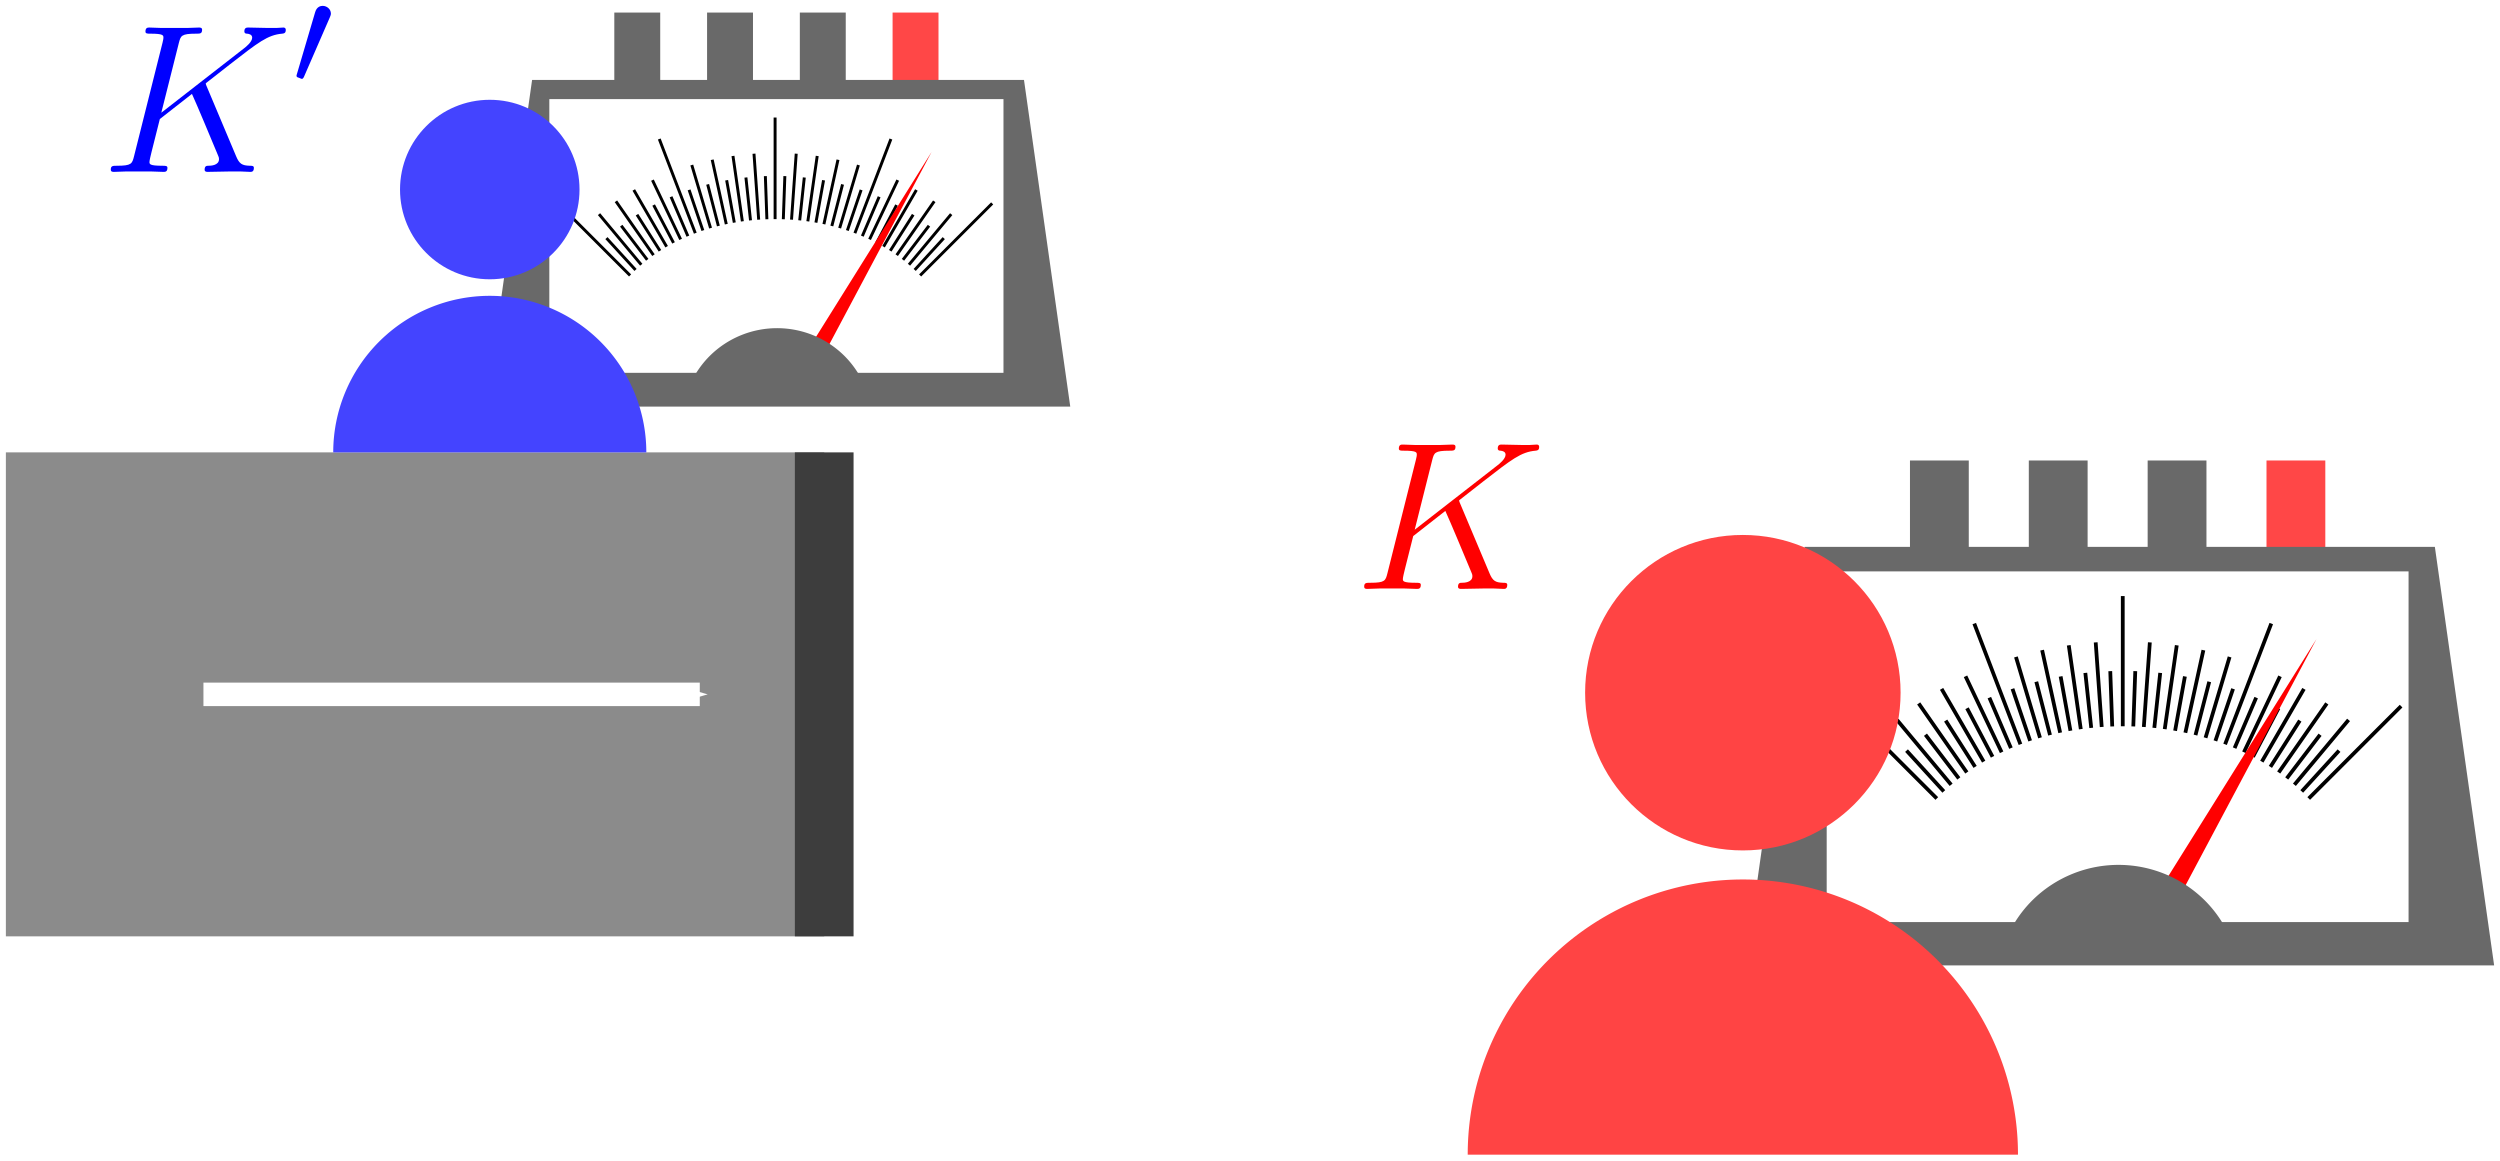 <?xml version="1.0" encoding="UTF-8"?>
<svg width="212.937" height="98.846" version="1.1" viewBox="0 0 212.937 98.846" xmlns="http://www.w3.org/2000/svg"><defs><marker id="marker5913" overflow="visible" orient="auto"><path transform="matrix(-.4 0 0 -.4 -4 0)" d="m0 0 5-5-17.5 5 17.5 5z" fill="#fff" fill-rule="evenodd" stroke="#fff" stroke-width="1pt"/></marker></defs><g transform="translate(29.326 -283.604)"><g shape-rendering="auto"><g fill="#696969"><rect x="133.355" y="322.826" width="5.009" height="8.105" color="#000000" color-rendering="auto" image-rendering="auto" solid-color="#000000" style="isolation:auto;mix-blend-mode:normal"/><rect x="143.477" y="322.826" width="5.009" height="8.105" color="#000000" color-rendering="auto" image-rendering="auto" solid-color="#000000" style="isolation:auto;mix-blend-mode:normal"/><rect x="153.6" y="322.826" width="5.009" height="8.105" color="#000000" color-rendering="auto" image-rendering="auto" solid-color="#000000" style="isolation:auto;mix-blend-mode:normal"/></g><g><rect x="163.723" y="322.826" width="5.009" height="8.105" color="#000000" color-rendering="auto" fill="#ff4747" image-rendering="auto" solid-color="#000000" style="isolation:auto;mix-blend-mode:normal"/><path d="m124.382 330.181h53.68l5.049 35.648h-63.778z" color="#000000" color-rendering="auto" fill="#696969" image-rendering="auto" solid-color="#000000" style="isolation:auto;mix-blend-mode:normal"/><rect x="126.262" y="332.272" width="49.561" height="29.869" rx="0" ry="0" color="#000000" color-rendering="auto" fill="#fff" image-rendering="auto" solid-color="#000000" style="isolation:auto;mix-blend-mode:normal"/></g><path transform="matrix(.886 0 0 .886 -628.684 214.623)" d="m901.337 150.018-3.585 3.924m-6.603-9.867-1.698 5.007m-10.106-6.705 0.189 5.316m-11.813-2.769 2.075 4.852m29.718-1.286-3.207 4.202m-7.447-9.297-1.321 5.13m-10.591-5.979 0.566 5.285m-11.939-1.889 2.453 4.666m29.542-3.478-2.83 4.45m-8.22-8.695-0.943 5.223m-11.004-5.223 0.943 5.223m-11.993-0.978 2.83 4.45m29.165-5.638-2.453 4.666m-8.92-8.063-0.566 5.285m-11.346-4.436 1.321 5.13m-11.975-0.036 3.207 4.202m28.586-7.768-2.075 4.852m-9.549-7.399-0.189 5.316m-11.615-3.618 1.698 5.007m-11.885 0.937 3.585 3.924m38.91-6.877-5.206 6.235m-6.23-12.29-2.314 7.776m-10.559-9.173 0.578 8.132m-13.092-4.871 3.471 7.302m31.264-4.694-4.628 6.638m-7.239-11.761-1.735 7.942m-11.209-8.408 1.157 8.06m-13.383-3.869 4.049 6.994m30.787-6.994-4.049 6.994m-8.177-11.185-1.157 8.06m-11.787-7.595 1.735 7.942m-13.602-2.819 4.628 6.638m30.108-9.246-3.471 7.302m-9.043-10.562-0.578 8.132m-12.294-6.734 2.314 7.776m-13.749-1.721 5.206 6.235m43.255-7.56-8.88 8.88m-3.601-16.817-4.44 11.609m-9.836-14.255 2e-5 12.519m-14.276-9.873 4.44 11.609m-16.92-3.672 8.88 8.88" color="#000000" color-rendering="auto" fill="none" image-rendering="auto" solid-color="#000000" stroke="#000" stroke-width=".363" style="isolation:auto;mix-blend-mode:normal"/><path d="m131.282 347.608a27.947 27.947 0 0 1 39.523 0" color="#000000" color-rendering="auto" fill="none" image-rendering="auto" solid-color="#000000" style="isolation:auto;mix-blend-mode:normal"/><path d="m167.983 338.03-13.911 22.26 1.712 0.682z" color="#000000" color-rendering="auto" fill="#f00" image-rendering="auto" solid-color="#000000" style="isolation:auto;mix-blend-mode:normal"/><g fill="#696969"><path d="m151.271 357.271a10.425 10.413 0 0 0 -7.524 3.048 10.425 10.413 0 0 0 -1.541 1.983h17.823a10.425 10.413 0 0 0 -1.54 -1.983 10.425 10.413 0 0 0 -7.219 -3.048z" color="#000000" color-rendering="auto" image-rendering="auto" solid-color="#000000" style="isolation:auto;mix-blend-mode:normal"/><rect x="22.998" y="284.674" width="3.91" height="6.326" color="#000000" color-rendering="auto" image-rendering="auto" solid-color="#000000" style="isolation:auto;mix-blend-mode:normal"/><rect x="30.899" y="284.674" width="3.91" height="6.326" color="#000000" color-rendering="auto" image-rendering="auto" solid-color="#000000" style="isolation:auto;mix-blend-mode:normal"/><rect x="38.8" y="284.674" width="3.91" height="6.326" color="#000000" color-rendering="auto" image-rendering="auto" solid-color="#000000" style="isolation:auto;mix-blend-mode:normal"/></g><g><rect x="46.7" y="284.674" width="3.91" height="6.326" color="#000000" color-rendering="auto" fill="#ff4747" image-rendering="auto" solid-color="#000000" style="isolation:auto;mix-blend-mode:normal"/><path d="m15.995 290.414h41.897l3.941 27.823h-49.778z" color="#000000" color-rendering="auto" fill="#696969" image-rendering="auto" solid-color="#000000" style="isolation:auto;mix-blend-mode:normal"/><rect x="17.463" y="292.046" width="38.682" height="23.313" rx="0" ry="0" color="#000000" color-rendering="auto" fill="#fff" image-rendering="auto" solid-color="#000000" style="isolation:auto;mix-blend-mode:normal"/></g><path transform="matrix(.691 0 0 .691 -571.764 200.223)" d="m901.337 150.018-3.585 3.924m-6.603-9.867-1.698 5.007m-10.106-6.705 0.189 5.316m-11.813-2.769 2.075 4.852m29.718-1.286-3.207 4.202m-7.447-9.297-1.321 5.13m-10.591-5.979 0.566 5.285m-11.939-1.889 2.453 4.666m29.542-3.478-2.83 4.45m-8.22-8.695-0.943 5.223m-11.004-5.223 0.943 5.223m-11.993-0.978 2.83 4.45m29.165-5.638-2.453 4.666m-8.92-8.063-0.566 5.285m-11.346-4.436 1.321 5.13m-11.975-0.036 3.207 4.202m28.586-7.768-2.075 4.852m-9.549-7.399-0.189 5.316m-11.615-3.618 1.698 5.007m-11.885 0.937 3.585 3.924m38.91-6.877-5.206 6.235m-6.23-12.29-2.314 7.776m-10.559-9.173 0.578 8.132m-13.092-4.871 3.471 7.302m31.264-4.694-4.628 6.638m-7.239-11.761-1.735 7.942m-11.209-8.408 1.157 8.06m-13.383-3.869 4.049 6.994m30.787-6.994-4.049 6.994m-8.177-11.185-1.157 8.06m-11.787-7.595 1.735 7.942m-13.602-2.819 4.628 6.638m30.108-9.246-3.471 7.302m-9.043-10.562-0.578 8.132m-12.294-6.734 2.314 7.776m-13.749-1.721 5.206 6.235m43.255-7.56-8.88 8.88m-3.601-16.817-4.44 11.609m-9.836-14.255 2e-5 12.519m-14.276-9.873 4.44 11.609m-16.92-3.672 8.88 8.88" color="#000000" color-rendering="auto" fill="none" image-rendering="auto" solid-color="#000000" stroke="#000" stroke-width=".363" style="isolation:auto;mix-blend-mode:normal"/><path d="m21.381 304.016a21.812 21.812 0 0 1 30.847 0" color="#000000" color-rendering="auto" fill="none" image-rendering="auto" solid-color="#000000" style="isolation:auto;mix-blend-mode:normal"/><g><path d="m50.026 296.541-10.858 17.373 1.337 0.532z" color="#000000" color-rendering="auto" fill="#f00" image-rendering="auto" solid-color="#000000" style="isolation:auto;mix-blend-mode:normal"/><path d="m36.982 311.557a8.136 8.127 0 0 0 -5.872 2.379 8.136 8.127 0 0 0 -1.203 1.547h13.911a8.136 8.127 0 0 0 -1.202 -1.547 8.136 8.127 0 0 0 -5.634 -2.379z" color="#000000" color-rendering="auto" fill="#696969" image-rendering="auto" solid-color="#000000" style="isolation:auto;mix-blend-mode:normal"/><rect transform="rotate(90)" x="322.135" y="-40.876" width="41.223" height="69.702" color="#000000" color-rendering="auto" fill="#8b8b8b" image-rendering="auto" solid-color="#000000" style="isolation:auto;mix-blend-mode:normal"/></g><path d="m40.876 322.135v41.223" color="#000000" color-rendering="auto" fill="none" image-rendering="auto" solid-color="#000000" stroke="#3d3d3d" stroke-width="5" style="isolation:auto;mix-blend-mode:normal"/><path d="m-11.998 342.746h42.276" color="#000000" color-rendering="auto" fill="none" image-rendering="auto" marker-end="url(#marker5913)" solid-color="#000000" stroke="#fff" stroke-width="2" style="isolation:auto;mix-blend-mode:normal"/><g><circle cx="119.121" cy="342.604" r="13.435" color="#000000" color-rendering="auto" fill="#f44" image-rendering="auto" solid-color="#000000" style="isolation:auto;mix-blend-mode:normal"/><path d="m119.12 358.514a23.435 23.435 0 0 0 -23.434 23.436h46.869a23.435 23.435 0 0 0 -23.436 -23.436z" color="#000000" color-rendering="auto" fill="#f44" image-rendering="auto" solid-color="#000000" style="isolation:auto;mix-blend-mode:normal"/><circle cx="12.39" cy="299.748" r="7.644" color="#000000" color-rendering="auto" fill="#44f" image-rendering="auto" solid-color="#000000" style="isolation:auto;mix-blend-mode:normal"/><path d="m12.39 308.801a13.334 13.334 0 0 0 -13.333 13.334h26.667a13.334 13.334 0 0 0 -13.334 -13.334z" color="#000000" color-rendering="auto" fill="#44f" image-rendering="auto" solid-color="#000000" style="isolation:auto;mix-blend-mode:normal"/></g></g><g stroke-width="1.5"><path d="m95.04 326.492c-0.018-0.054-0.09-0.198-0.09-0.252 0-0.018 0.018-0.036 0.324-0.27l1.746-1.368c2.412-1.872 3.204-2.502 4.446-2.61 0.126-0.018 0.306-0.018 0.306-0.324 0-0.108-0.054-0.198-0.198-0.198-0.198 0-0.414 0.036-0.612 0.036h-0.684c-0.558 0-1.152-0.036-1.692-0.036-0.126 0-0.342 0-0.342 0.324 0 0.18 0.126 0.198 0.234 0.198 0.198 0.018 0.432 0.09 0.432 0.342 0 0.36-0.54 0.792-0.684 0.9l-7.056 5.49 1.494-5.94c0.162-0.612 0.198-0.792 1.476-0.792 0.342 0 0.504 0 0.504-0.342 0-0.18-0.18-0.18-0.27-0.18-0.324 0-0.702 0.036-1.044 0.036h-2.124c-0.324 0-0.72-0.036-1.044-0.036-0.144 0-0.342 0-0.342 0.342 0 0.18 0.162 0.18 0.432 0.18 1.098 0 1.098 0.144 1.098 0.342 0 0.036 0 0.144-0.072 0.414l-2.43 9.684c-0.162 0.63-0.198 0.81-1.458 0.81-0.342 0-0.522 0-0.522 0.324 0 0.198 0.162 0.198 0.27 0.198 0.342 0 0.702-0.036 1.044-0.036h2.106c0.342 0 0.72 0.036 1.062 0.036 0.144 0 0.342 0 0.342-0.342 0-0.18-0.162-0.18-0.432-0.18-1.098 0-1.098-0.144-1.098-0.324 0-0.126 0.108-0.576 0.18-0.864l0.702-2.79 2.736-2.142c0.522 1.152 1.476 3.456 2.214 5.22 0.054 0.108 0.09 0.216 0.09 0.342 0 0.54-0.72 0.558-0.882 0.558s-0.342 0-0.342 0.342c0 0.18 0.198 0.18 0.252 0.18 0.63 0 1.296-0.036 1.926-0.036h0.864c0.27 0 0.576 0.036 0.846 0.036 0.108 0 0.306 0 0.306-0.342 0-0.18-0.162-0.18-0.342-0.18-0.666-0.018-0.9-0.162-1.17-0.81z" fill="#f00"/><path d="m-11.717 290.972c-0.018-0.054-0.09-0.198-0.09-0.252 0-0.018 0.018-0.036 0.324-0.27l1.746-1.368c2.412-1.872 3.204-2.502 4.446-2.61 0.126-0.018 0.306-0.018 0.306-0.324 0-0.108-0.054-0.198-0.198-0.198-0.198 0-0.414 0.036-0.612 0.036h-0.684c-0.558 0-1.152-0.036-1.692-0.036-0.126 0-0.342 0-0.342 0.324 0 0.18 0.126 0.198 0.234 0.198 0.198 0.018 0.432 0.09 0.432 0.342 0 0.36-0.54 0.792-0.684 0.9l-7.056 5.49 1.494-5.94c0.162-0.612 0.198-0.792 1.476-0.792 0.342 0 0.504 0 0.504-0.342 0-0.18-0.18-0.18-0.27-0.18-0.324 0-0.702 0.036-1.044 0.036h-2.124c-0.324 0-0.72-0.036-1.044-0.036-0.144 0-0.342 0-0.342 0.342 0 0.18 0.162 0.18 0.432 0.18 1.098 0 1.098 0.144 1.098 0.342 0 0.036 0 0.144-0.072 0.414l-2.43 9.684c-0.162 0.63-0.198 0.81-1.458 0.81-0.342 0-0.522 0-0.522 0.324 0 0.198 0.162 0.198 0.27 0.198 0.342 0 0.702-0.036 1.044-0.036h2.106c0.342 0 0.72 0.036 1.062 0.036 0.144 0 0.342 0 0.342-0.342 0-0.18-0.162-0.18-0.432-0.18-1.098 0-1.098-0.144-1.098-0.324 0-0.126 0.108-0.576 0.18-0.864l0.702-2.79 2.736-2.142c0.522 1.152 1.476 3.456 2.214 5.22 0.054 0.108 0.09 0.216 0.09 0.342 0 0.54-0.72 0.558-0.882 0.558s-0.342 0-0.342 0.342c0 0.18 0.198 0.18 0.252 0.18 0.63 0 1.296-0.036 1.926-0.036h0.864c0.27 0 0.576 0.036 0.846 0.036 0.108 0 0.306 0 0.306-0.342 0-0.18-0.162-0.18-0.342-0.18-0.666-0.018-0.9-0.162-1.17-0.81z" fill="#00f"/><path d="m-1.25 285.124c0.06-0.156 0.108-0.24 0.108-0.36 0-0.396-0.36-0.66-0.696-0.66-0.48 0-0.612 0.42-0.66 0.588l-1.524 5.172c-0.048 0.144-0.048 0.18-0.048 0.192 0 0.108 0.072 0.132 0.192 0.168 0.216 0.096 0.24 0.096 0.264 0.096 0.036 0 0.108 0 0.192-0.204z" fill="#00f"/></g></g></svg>
